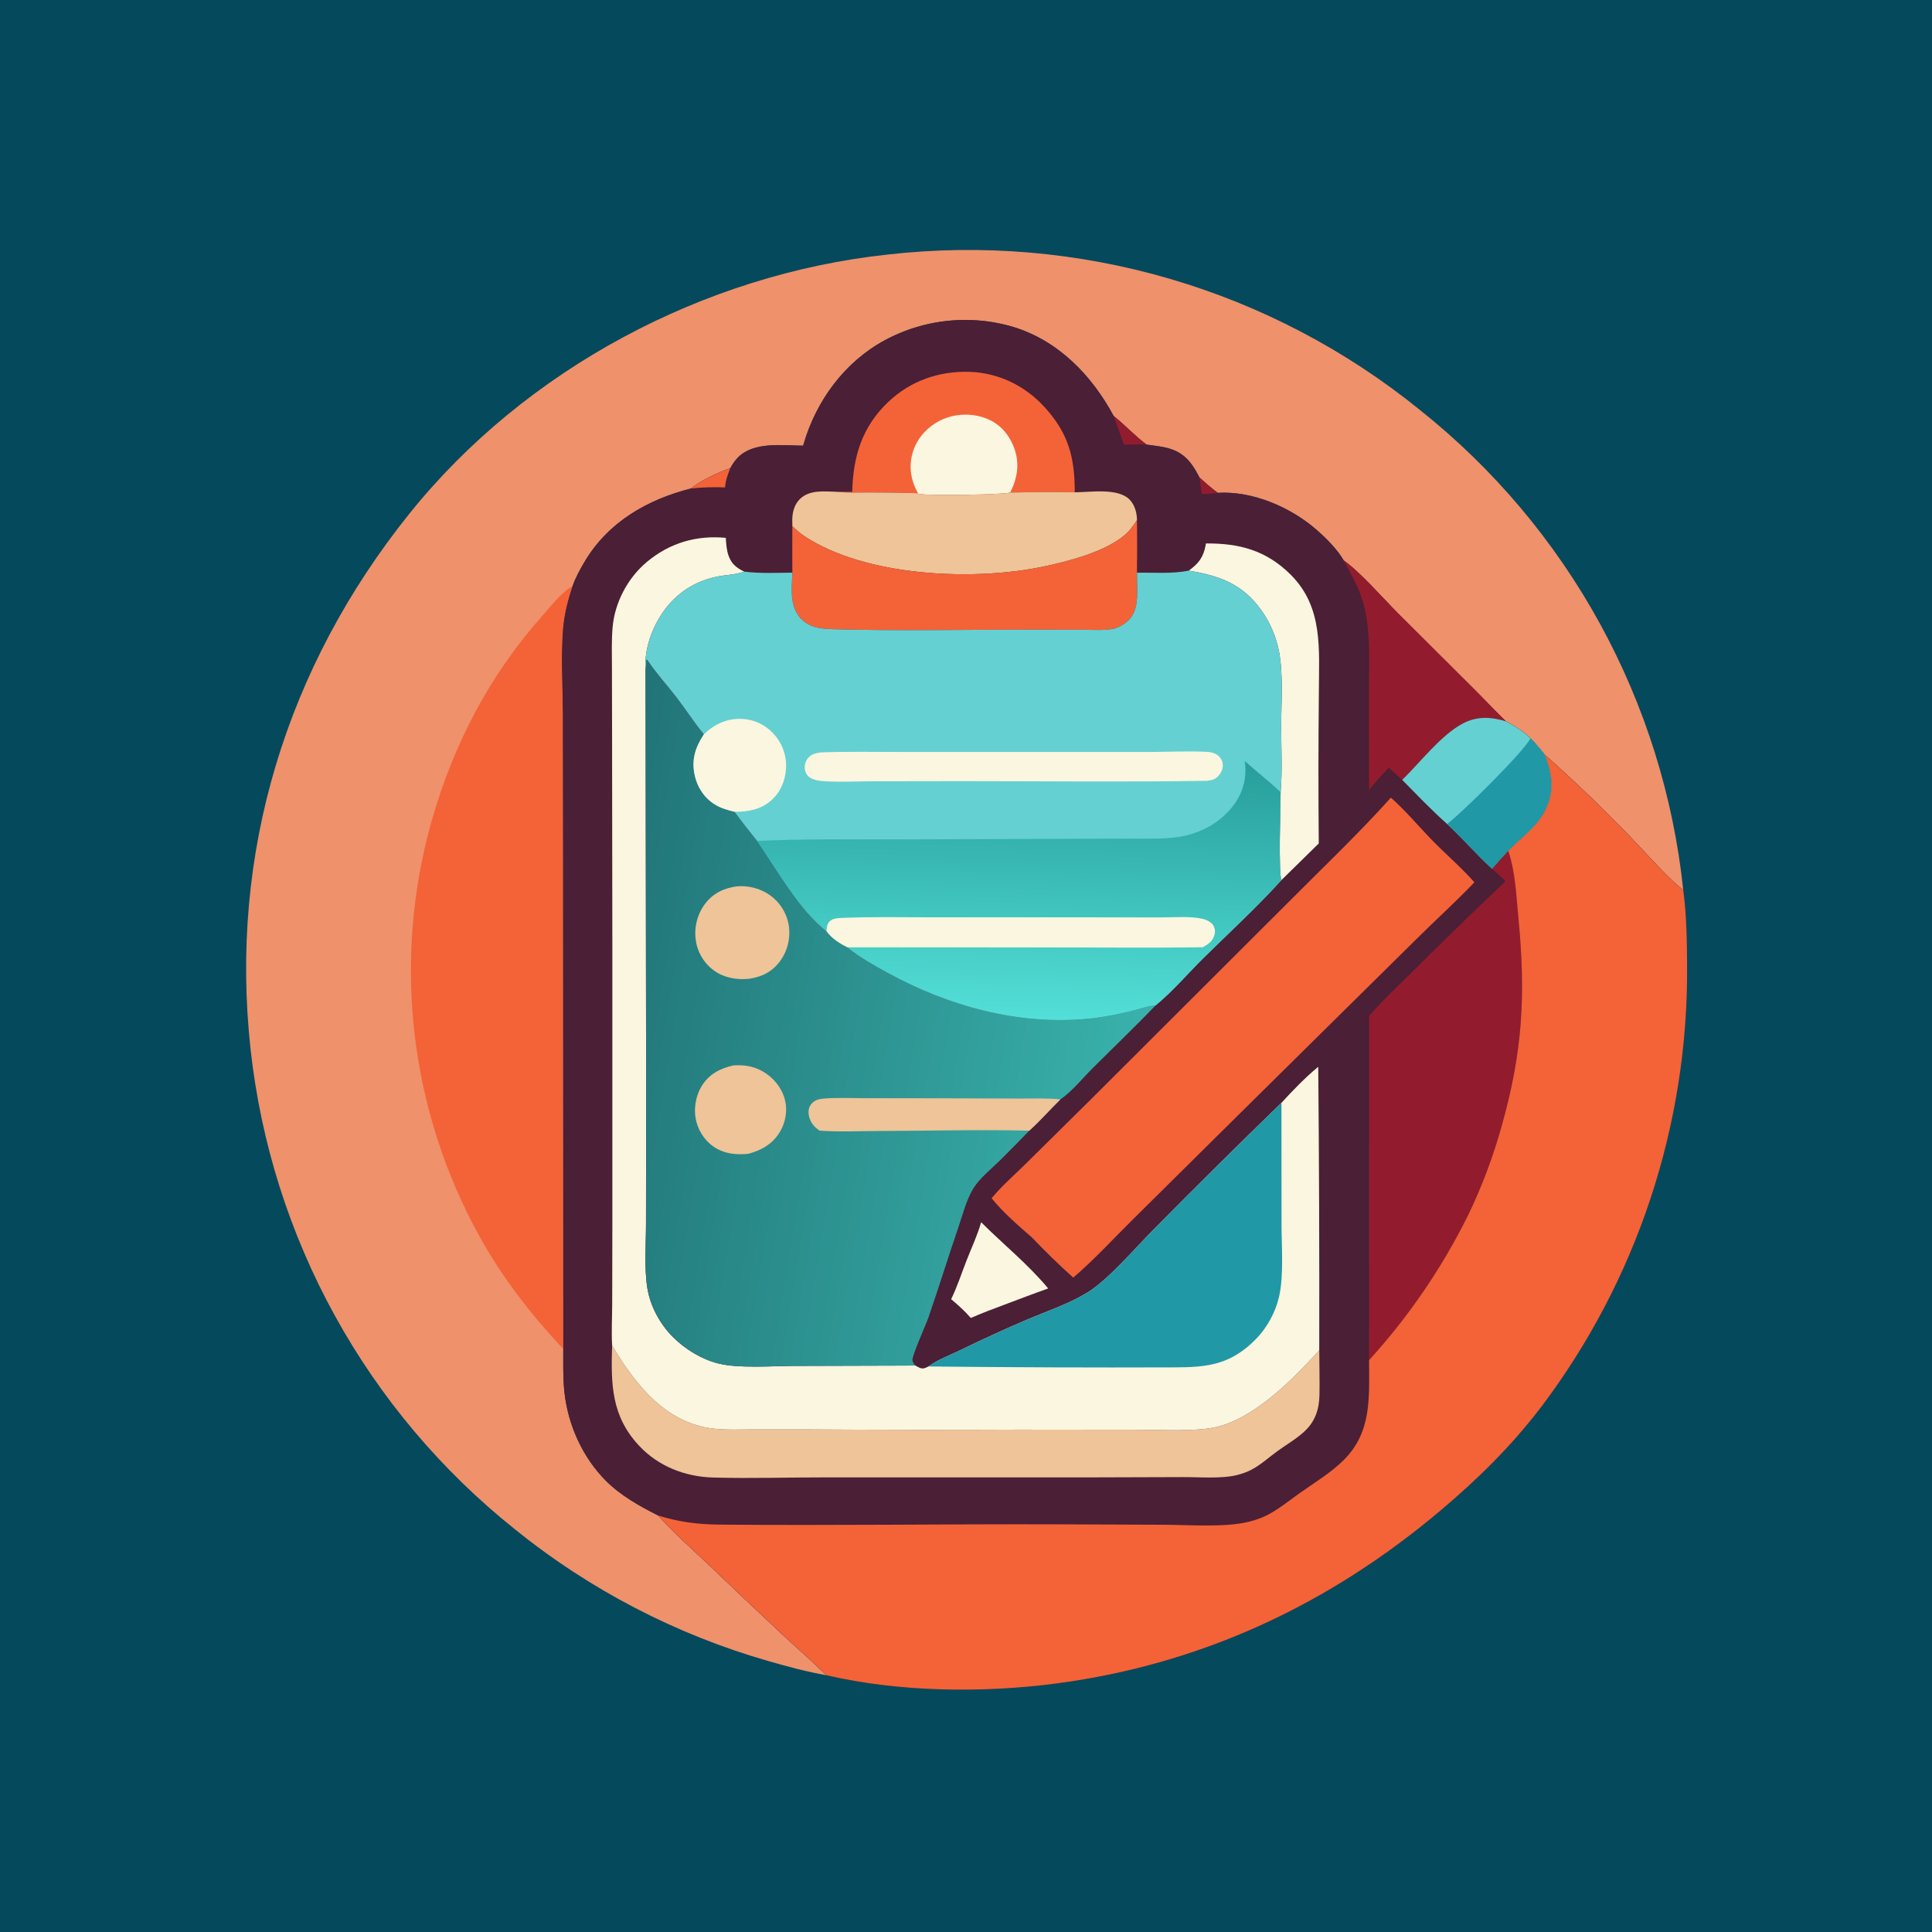 <?xml version="1.0" encoding="utf-8" ?>
<svg xmlns="http://www.w3.org/2000/svg" xmlns:xlink="http://www.w3.org/1999/xlink" width="5156" height="5156">
	<rect width="100%" height="100%" fill="#808080" stroke="none"/>
	<path fill="#05495D" transform="scale(5.036 5.036)" d="M0 0L1024 0L1024 1024L0 1024L0 0Z"/>
	<path fill="#EF916B" transform="scale(5.036 5.036)" d="M437.963 887.757C427.658 885.974 417.415 883.177 407.369 880.303Q402.784 878.99 398.234 877.563Q393.684 876.136 389.17 874.596Q384.657 873.055 380.184 871.402Q375.711 869.749 371.281 867.984Q366.85 866.22 362.465 864.344Q358.081 862.469 353.744 860.485Q349.408 858.501 345.122 856.409Q340.837 854.317 336.605 852.118Q332.374 849.919 328.198 847.615Q324.023 845.311 319.907 842.902Q315.791 840.495 311.736 837.984Q307.681 835.474 303.691 832.863Q299.7 830.252 295.776 827.541Q291.852 824.831 287.998 822.023Q284.143 819.216 280.36 816.312Q276.576 813.409 272.867 810.412Q269.228 807.509 265.662 804.517Q262.096 801.525 258.604 798.446Q255.113 795.367 251.698 792.203Q248.284 789.04 244.948 785.793Q241.612 782.546 238.357 779.218Q235.102 775.89 231.93 772.483Q228.758 769.076 225.671 765.592Q222.584 762.108 219.583 758.549Q216.583 754.99 213.671 751.358Q210.759 747.726 207.937 744.024Q205.115 740.322 202.386 736.551Q199.656 732.781 197.02 728.944Q194.384 725.107 191.843 721.207Q189.302 717.306 186.857 713.345Q184.413 709.383 182.067 705.362Q179.721 701.342 177.475 697.264Q175.229 693.187 173.084 689.056Q170.938 684.925 168.895 680.742Q166.852 676.559 164.913 672.327Q162.974 668.096 161.139 663.817Q159.304 659.539 157.575 655.217Q155.846 650.895 154.225 646.532Q152.603 642.168 151.089 637.766Q149.574 633.364 148.169 628.927Q146.764 624.489 145.468 620.018Q144.173 615.546 142.987 611.045Q141.802 606.543 140.728 602.014Q139.654 597.484 138.692 592.93Q137.729 588.375 136.879 583.799Q136.029 579.222 135.292 574.625Q134.555 570.029 133.932 565.416Q133.308 560.803 132.798 556.176C121.346 452.263 151.692 353.521 216.945 272.211C278.398 195.637 372.993 145.369 470.345 134.899Q475.033 134.366 479.733 133.949Q484.433 133.532 489.141 133.232Q493.85 132.932 498.565 132.75Q503.279 132.567 507.997 132.501Q512.715 132.436 517.433 132.487Q522.151 132.539 526.866 132.708Q531.581 132.877 536.291 133.163Q541 133.449 545.702 133.851Q550.403 134.254 555.092 134.774Q559.782 135.293 564.457 135.929Q569.132 136.565 573.79 137.317Q578.448 138.069 583.086 138.936Q587.724 139.804 592.338 140.786Q596.953 141.768 601.542 142.865Q606.131 143.962 610.692 145.172Q615.252 146.382 619.781 147.706Q624.31 149.029 628.804 150.464Q633.299 151.9 637.757 153.446Q642.214 154.993 646.632 156.65Q651.05 158.307 655.425 160.073Q659.8 161.839 664.13 163.714Q668.46 165.588 672.742 167.569Q677.024 169.55 681.256 171.638Q685.487 173.725 689.666 175.916Q693.844 178.108 697.967 180.403Q702.089 182.697 706.154 185.094Q710.218 187.49 714.221 189.987Q718.225 192.484 722.165 195.079Q726.106 197.674 729.98 200.367Q733.855 203.059 737.661 205.847Q741.468 208.635 745.204 211.517Q748.94 214.398 752.603 217.372Q756.241 220.269 759.806 223.256Q763.371 226.243 766.861 229.317Q770.351 232.391 773.764 235.551Q777.176 238.71 780.51 241.954Q783.843 245.197 787.095 248.522Q790.347 251.847 793.515 255.251Q796.684 258.656 799.767 262.138Q802.85 265.62 805.846 269.177Q808.842 272.734 811.749 276.365Q814.655 279.995 817.471 283.697Q820.287 287.398 823.01 291.168Q825.734 294.939 828.363 298.775Q830.992 302.611 833.525 306.512Q836.058 310.412 838.494 314.374Q840.929 318.336 843.266 322.357Q845.603 326.379 847.839 330.456Q850.076 334.534 852.21 338.666Q854.345 342.798 856.376 346.982Q858.408 351.166 860.335 355.398Q862.262 359.631 864.084 363.91Q865.905 368.189 867.62 372.512Q869.335 376.835 870.943 381.2Q872.55 385.564 874.049 389.967Q875.548 394.369 876.937 398.808Q878.326 403.246 879.605 407.718Q880.883 412.189 882.051 416.691Q883.218 421.193 884.274 425.723Q885.329 430.252 886.272 434.806Q887.215 439.36 888.045 443.937Q888.875 448.513 889.591 453.108Q890.307 457.703 890.909 462.315Q891.511 466.927 891.998 471.552C886.143 467.796 870.161 449.836 863.973 443.513Q842.179 420.82 818.617 399.968C816.23 396.9 813.791 394.037 811.073 391.258C807.03 387.437 802.923 384.89 798.033 382.254C792.277 376.723 786.837 370.868 781.18 365.236L740.584 324.781C732.777 316.882 720.693 303.107 712.086 297.019C708.878 291.378 702.98 285.432 698.118 281.136C684.286 268.913 663.976 260.056 645.276 261.18C641.881 258.613 638.732 255.916 635.621 253.013C634.278 250.396 632.719 247.626 630.897 245.308C624.608 237.307 616.818 236.834 607.597 235.628C601.133 230.812 596.21 225.289 590.194 220.499C578.573 198.894 560.755 180.411 536.705 173.177Q535.657 172.87 534.601 172.588Q533.545 172.306 532.483 172.05Q531.421 171.794 530.353 171.564Q529.285 171.334 528.211 171.13Q527.138 170.926 526.06 170.748Q524.982 170.57 523.9 170.418Q522.818 170.267 521.733 170.142Q520.647 170.017 519.559 169.918Q518.471 169.82 517.381 169.748Q516.29 169.676 515.199 169.63Q514.107 169.585 513.015 169.566Q511.922 169.547 510.83 169.554Q509.737 169.562 508.645 169.597Q507.553 169.631 506.462 169.692Q505.371 169.753 504.282 169.84Q503.193 169.928 502.107 170.042Q501.02 170.156 499.936 170.296Q498.853 170.437 497.773 170.603Q496.693 170.77 495.618 170.963Q494.542 171.156 493.472 171.375Q492.402 171.595 491.337 171.84Q490.272 172.085 489.214 172.356Q488.155 172.627 487.104 172.924Q486.052 173.221 485.008 173.543Q483.964 173.865 482.929 174.213Q481.893 174.56 480.866 174.933Q479.839 175.306 478.821 175.703Q477.803 176.101 476.796 176.523Q475.788 176.946 474.791 177.393Q473.794 177.839 472.808 178.31Q471.822 178.781 470.848 179.276Q469.874 179.771 468.912 180.289C447.66 191.751 432.586 212.272 425.883 235.244L425.61 236.187C414.626 236.094 399.646 233.919 391.183 242.307C389.431 244.043 388.188 246.032 386.953 248.142C381.036 250.243 371.061 254.716 366.253 258.845C343.01 264.734 322.179 276.698 309.721 297.813C307.401 301.743 304.908 306.258 303.441 310.58C300.945 318.09 298.979 325.625 298.36 333.541C297.227 348.025 298.177 363.041 298.283 377.572L298.372 449.633L298.5 714.893C298.505 722.438 298.294 730.058 299.087 737.571C300.927 755.001 308.727 772.386 321.201 784.826C329.081 792.685 339.01 798.163 348.854 803.154C356.763 812.079 366.117 820.238 374.761 828.455Q394.404 847.271 414.267 865.855C422.13 873.181 430.28 880.246 437.963 887.757Z"/>
	<path fill="#F36337" transform="scale(5.036 5.036)" d="M303.441 310.58C300.945 318.09 298.979 325.625 298.36 333.541C297.227 348.025 298.177 363.041 298.283 377.572L298.372 449.633L298.5 714.893C281.502 696.81 266.495 677.444 254.389 655.729Q252.656 652.609 251 649.449Q249.345 646.288 247.767 643.087Q246.189 639.886 244.69 636.648Q243.191 633.41 241.772 630.136Q240.353 626.862 239.014 623.554Q237.675 620.246 236.418 616.906Q235.161 613.567 233.986 610.197Q232.811 606.828 231.719 603.431Q230.627 600.034 229.619 596.611Q228.61 593.188 227.686 589.741Q226.762 586.295 225.922 582.826Q225.083 579.358 224.328 575.87Q223.574 572.383 222.905 568.877Q222.237 565.372 221.654 561.852Q221.072 558.331 220.575 554.797Q220.079 551.264 219.67 547.719Q219.26 544.174 218.938 540.62Q218.615 537.066 218.38 533.506Q218.145 529.945 217.997 526.38Q217.849 522.815 217.788 519.247Q217.727 515.679 217.754 512.111Q217.781 508.542 217.895 504.976Q218.01 501.409 218.211 497.846Q218.413 494.284 218.702 490.727Q218.99 487.17 219.366 483.622Q219.742 480.073 220.205 476.535Q220.667 472.997 221.217 469.471Q221.766 465.945 222.401 462.434Q223.037 458.922 223.758 455.427Q224.479 451.933 225.286 448.457Q226.093 444.981 226.984 441.526Q227.876 438.07 228.852 434.638C240.514 394.006 259.342 357.909 287.465 326.25C291.882 321.278 297.639 313.792 303.441 310.58Z"/>
	<path fill="#4B1F36" transform="scale(5.036 5.036)" d="M425.61 236.187L425.883 235.244C432.586 212.272 447.66 191.751 468.912 180.289Q469.874 179.771 470.848 179.276Q471.822 178.781 472.808 178.31Q473.794 177.839 474.791 177.393Q475.788 176.946 476.796 176.523Q477.803 176.101 478.821 175.703Q479.839 175.306 480.866 174.933Q481.893 174.56 482.929 174.213Q483.964 173.865 485.008 173.543Q486.052 173.221 487.104 172.924Q488.155 172.627 489.214 172.356Q490.272 172.085 491.337 171.84Q492.402 171.595 493.472 171.375Q494.542 171.156 495.618 170.963Q496.693 170.77 497.773 170.603Q498.853 170.437 499.936 170.296Q501.02 170.156 502.107 170.042Q503.193 169.928 504.282 169.84Q505.371 169.753 506.462 169.692Q507.553 169.631 508.645 169.597Q509.737 169.562 510.83 169.554Q511.922 169.547 513.015 169.566Q514.107 169.585 515.199 169.63Q516.291 169.676 517.381 169.748Q518.471 169.82 519.559 169.918Q520.647 170.017 521.733 170.142Q522.818 170.267 523.9 170.418Q524.982 170.57 526.06 170.748Q527.138 170.926 528.211 171.13Q529.285 171.334 530.353 171.564Q531.421 171.794 532.483 172.05Q533.545 172.306 534.601 172.588Q535.657 172.87 536.705 173.177C560.755 180.411 578.573 198.894 590.194 220.499C596.21 225.289 601.133 230.812 607.597 235.628C616.818 236.834 624.608 237.307 630.897 245.308C632.719 247.626 634.278 250.396 635.621 253.013C638.732 255.916 641.881 258.613 645.276 261.18C663.976 260.056 684.286 268.913 698.118 281.136C702.98 285.432 708.878 291.378 712.086 297.019C720.693 303.107 732.777 316.882 740.584 324.781L781.18 365.236C786.837 370.868 792.277 376.723 798.033 382.254C802.923 384.89 807.03 387.437 811.073 391.258C813.791 394.037 816.23 396.9 818.617 399.968Q842.179 420.82 863.973 443.513C870.161 449.836 886.143 467.796 891.998 471.552C893.778 484.727 893.965 498.451 894.039 511.743Q894.07 515.662 894.022 519.581Q893.973 523.501 893.844 527.418Q893.715 531.335 893.506 535.249Q893.297 539.163 893.008 543.072Q892.719 546.981 892.35 550.883Q891.981 554.785 891.532 558.678Q891.084 562.572 890.555 566.456Q890.027 570.339 889.419 574.211Q888.812 578.083 888.125 581.942Q887.438 585.801 886.672 589.645Q885.906 593.489 885.062 597.316Q884.218 601.144 883.296 604.953Q882.374 608.763 881.373 612.552Q880.373 616.342 879.296 620.11Q878.218 623.879 877.064 627.624Q875.91 631.37 874.679 635.091Q873.448 638.812 872.141 642.508Q870.835 646.203 869.453 649.871Q868.071 653.538 866.614 657.177Q865.157 660.816 863.627 664.424Q862.096 668.032 860.491 671.608Q858.887 675.184 857.209 678.726Q855.532 682.269 853.783 685.776Q852.033 689.283 850.212 692.754Q848.392 696.225 846.5 699.658Q844.609 703.091 842.647 706.484Q840.686 709.878 838.656 713.23Q836.625 716.583 834.527 719.893Q832.428 723.203 830.262 726.47Q828.096 729.736 825.864 732.958Q823.632 736.18 821.334 739.355Q819.036 742.53 816.674 745.658C800.999 766.196 783.314 783.622 763.621 800.261C704.551 850.171 636.973 881.843 560.18 892.067C521.052 897.277 476.492 896.751 437.963 887.757C430.28 880.246 422.13 873.181 414.267 865.855Q394.404 847.272 374.761 828.455C366.117 820.238 356.763 812.079 348.854 803.154C339.01 798.163 329.081 792.685 321.201 784.826C308.727 772.386 300.927 755.001 299.087 737.571C298.294 730.058 298.505 722.438 298.5 714.893L298.372 449.633L298.283 377.572C298.177 363.041 297.227 348.025 298.36 333.541C298.979 325.625 300.945 318.09 303.441 310.58C304.908 306.258 307.401 301.743 309.721 297.813C322.179 276.698 343.01 264.734 366.253 258.845C371.061 254.716 381.036 250.243 386.953 248.142C388.188 246.032 389.431 244.043 391.183 242.307C399.646 233.919 414.626 236.094 425.61 236.187Z"/>
	<path fill="#921C2D" transform="scale(5.036 5.036)" d="M635.621 253.013C638.732 255.916 641.881 258.613 645.276 261.18C642.567 261.559 639.756 261.641 637.025 261.834C636.346 258.928 636.014 255.968 635.621 253.013Z"/>
	<path fill="#921C2D" transform="scale(5.036 5.036)" d="M590.194 220.499C596.21 225.289 601.133 230.812 607.597 235.628C603.611 235.408 599.614 235.542 595.625 235.615L590.194 220.499Z"/>
	<path fill="#F36337" transform="scale(5.036 5.036)" d="M366.253 258.845C371.061 254.716 381.036 250.243 386.953 248.142C385.677 251.497 384.478 254.681 384.224 258.301Q375.218 257.899 366.253 258.845Z"/>
	<path fill="#FBF6DF" transform="scale(5.036 5.036)" d="M519.932 647.689C531.645 659.401 544.896 670.025 555.467 682.799C547.628 685.56 539.863 688.567 532.076 691.475C526.139 693.672 520.255 695.902 514.45 698.431C511.333 694.781 507.697 691.578 504.047 688.478C507.263 681.889 509.607 674.6 512.285 667.766C514.876 661.152 518.011 654.528 519.932 647.689Z"/>
	<path fill="#921C2D" transform="scale(5.036 5.036)" d="M712.086 297.019C720.693 303.107 732.777 316.882 740.584 324.781L781.18 365.236C786.837 370.868 792.277 376.723 798.033 382.254C790.184 379.833 782.732 379.42 775.195 383.4C763.608 389.519 752.678 403.976 743.062 413.289C740.724 411.059 738.266 408.941 735.854 406.791Q730.518 412.505 725.525 418.52L725.432 368.793C725.386 353.689 726.585 335.968 722.942 321.377C720.767 312.666 716.388 304.818 712.086 297.019Z"/>
	<path fill="#65D0D2" transform="scale(5.036 5.036)" d="M743.062 413.289C752.678 403.976 763.608 389.519 775.195 383.4C782.732 379.42 790.184 379.833 798.033 382.254C802.923 384.89 807.03 387.437 811.073 391.258C813.791 394.037 816.23 396.9 818.617 399.968C822.377 409.404 823.907 418.142 819.647 427.833C815.249 437.84 806.603 443.359 799.287 450.937Q794.886 455.582 790.737 460.453C782.491 452.849 775.114 444.319 766.875 436.662C758.594 429.332 750.854 421.145 743.062 413.289Z"/>
	<path fill="#2098A6" transform="scale(5.036 5.036)" d="M811.073 391.258C813.791 394.037 816.23 396.9 818.617 399.968C822.377 409.404 823.907 418.142 819.647 427.833C815.249 437.84 806.603 443.359 799.287 450.937Q794.886 455.582 790.737 460.453C782.491 452.849 775.114 444.319 766.875 436.662C774.445 431.046 807.234 398.657 811.073 391.258Z"/>
	<path fill="#FBF6DF" transform="scale(5.036 5.036)" d="M639.055 287.989C656.835 287.868 671.002 291.643 683.94 304.498C701.33 321.776 698.953 344.123 698.908 366.665Q698.501 406.819 698.855 446.972L679.063 466.394C677.434 462.9 678.557 426.7 678.634 419.736C679.606 408.451 678.95 396.597 678.941 385.253C678.931 372.658 680.148 357.553 677.787 345.259C676.324 337.642 673.111 329.989 668.612 323.667C658.463 309.403 646.484 305.171 629.952 302.398C635.223 298.625 637.858 295.137 638.959 288.59L639.055 287.989Z"/>
	<path fill="#F36337" transform="scale(5.036 5.036)" d="M451.622 260.667C452.066 241.928 456.774 226.228 470.745 212.973C482.47 201.848 497.524 196.572 513.613 197.045C528.837 197.492 542.842 204.179 553.146 215.319C566.211 229.443 569.532 242.156 569.549 260.896C558.186 260.554 546.689 260.808 535.321 260.995C531.908 262.169 489.269 262.861 486.792 261.61C486.658 261.542 486.543 261.44 486.418 261.355Q473.764 260.954 461.103 260.978C455.189 260.964 449.124 261.242 443.242 260.614L451.622 260.667Z"/>
	<path fill="#FBF6DF" transform="scale(5.036 5.036)" d="M486.418 261.355C485.717 259.964 485.027 258.565 484.46 257.113C481.77 250.224 481.931 242.879 485.068 236.134C488.24 229.311 494.339 224.044 501.386 221.494C508.8 218.812 517.613 219.185 524.726 222.668C531.116 225.797 535.5 231.563 537.727 238.22C540.375 246.133 539.039 253.769 535.321 260.995C531.908 262.169 489.269 262.861 486.792 261.61C486.658 261.542 486.543 261.44 486.418 261.355Z"/>
	<path fill="#EEC498" transform="scale(5.036 5.036)" d="M535.321 260.995C546.689 260.808 558.186 260.554 569.549 260.896C577.881 260.834 592.47 258.427 598.629 264.763C601.402 267.616 602.46 271.747 602.534 275.623C600.625 278.525 598.878 281.054 596.235 283.358C585.87 292.394 566.074 297.534 552.503 300.342C515.061 308.089 458.256 305.452 426.091 284.008C423.809 282.486 421.857 280.679 419.885 278.784Q419.839 277.024 419.852 275.263C419.896 271.205 421.085 267.03 424.152 264.203C429.265 259.488 436.841 260.421 443.242 260.614C449.124 261.242 455.189 260.964 461.103 260.978Q473.764 260.954 486.418 261.355C486.543 261.44 486.658 261.542 486.792 261.61C489.269 262.861 531.908 262.169 535.321 260.995Z"/>
	<path fill="#F36337" transform="scale(5.036 5.036)" d="M602.534 275.623Q602.68 289.564 602.523 303.505L602.593 308.992C602.659 315.782 603.242 323.703 597.899 328.852C595.835 330.841 592.336 332.857 589.494 333.326C584.245 334.193 578.26 333.698 572.92 333.702L541.401 333.696C508.357 333.666 475.089 334.376 442.064 333.435C435.219 333.24 428.915 332.834 424.068 327.417C418.286 320.956 419.632 311.448 419.889 303.466Q419.815 291.125 419.885 278.784C421.857 280.679 423.809 282.486 426.091 284.008C458.256 305.452 515.061 308.089 552.503 300.342C566.074 297.534 585.87 292.394 596.235 283.358C598.878 281.054 600.625 278.525 602.534 275.623Z"/>
	<path fill="#EEC498" transform="scale(5.036 5.036)" d="M324.376 712.935C335.35 731.474 349.471 750.318 371.509 755.902C380.29 758.127 389.676 757.502 398.667 757.488L426.229 757.489Q483.053 757.865 539.877 757.612L601.94 757.674C613.837 757.704 626.252 758.403 638.094 757.269C646.745 756.44 653.892 753.539 661.312 749.07C675.438 740.56 688.082 727.716 699.114 715.551C699.12 723.441 699.405 731.359 699.227 739.245C699.057 746.819 697.035 753.146 691.364 758.463C687.093 762.467 681.867 765.451 677.134 768.868C672.635 772.116 668.338 776.08 663.441 778.708C660.953 780.044 658.254 780.992 655.516 781.677C647.256 783.744 635.622 782.711 627.038 782.763L572.891 782.928L438.5 782.909C418.296 782.877 397.932 783.565 377.753 782.984C363.047 782.561 348.88 777.044 338.705 766.177C323.838 750.298 323.755 733.382 324.376 712.935Z"/>
	<path fill="#921C2D" transform="scale(5.036 5.036)" d="M799.287 450.937C803.095 462.095 803.537 475.01 804.669 486.683C808.568 526.881 806.938 557.036 795.988 595.954Q792.592 608.347 788.083 620.38Q783.573 632.413 777.987 643.986Q772.799 654.437 766.9 664.503Q761.001 674.569 754.419 684.203Q747.837 693.836 740.604 702.991Q733.371 712.146 725.522 720.778L725.54 538.383C732.437 530.31 740.554 522.828 748.097 515.322Q772.697 490.859 797.842 466.956C795.571 464.685 793.138 462.584 790.737 460.453Q794.886 455.582 799.287 450.937Z"/>
	<path fill="#F36337" transform="scale(5.036 5.036)" d="M737.074 422.704C744.282 429.098 750.791 436.71 757.424 443.709C765.156 451.833 773.928 459.172 781.33 467.557C771.168 478.194 760.186 488.082 749.762 498.468L657.561 589.564L599.915 646.633C589.653 656.805 579.742 667.657 568.752 677.041C561.206 670.335 553.882 663.099 546.894 655.811C539.589 649.464 531.588 642.529 525.477 634.985C530.744 628.576 537.46 622.758 543.369 616.92L578.423 582.26L682.933 477.944C701.105 459.673 719.852 441.884 737.074 422.704Z"/>
	<path fill="#FBF6DF" transform="scale(5.036 5.036)" d="M324.376 712.935C323.974 705.69 324.389 698.242 324.423 690.977L324.507 647.396L324.503 501.373L324.353 387.773L324.288 354.141C324.275 346.965 324.022 339.675 324.628 332.519C325.752 319.258 332.719 306.122 342.954 297.655C355.069 287.634 369.077 283.564 384.627 285.023C384.817 288.307 385.004 291.496 386.14 294.623C387.686 298.88 390.411 301.011 394.369 302.92C394.139 303.002 393.911 303.087 393.681 303.166C389.559 304.571 384.373 304.67 380.028 305.556C365.554 308.509 354.536 317.246 347.731 330.367C343.977 337.604 341.465 346.408 342.107 354.618L342.415 583.768L342.34 648.431C342.331 659.453 341.328 671.566 343.021 682.444C344.517 692.054 349.728 701.657 356.575 708.501C363.016 714.94 371.694 720.292 380.562 722.528C391.452 725.274 409.169 723.867 420.863 723.838L481.333 723.665Q483.143 723.663 484.951 723.567C486.277 724.293 487.934 725.456 489.5 725.139C490.344 724.969 491.255 724.492 492.041 724.136C496.814 720.622 503.234 718.232 508.608 715.64Q526.378 706.958 544.563 699.184C555.178 694.706 566.418 690.99 576.272 684.962C587.37 678.173 601.97 660.937 611.711 651.171Q645.045 617.441 679.082 584.419C685.155 577.794 691.644 571.037 698.582 565.317Q699.257 640.433 699.114 715.551C688.082 727.716 675.438 740.56 661.312 749.07C653.892 753.539 646.745 756.44 638.094 757.269C626.252 758.403 613.837 757.704 601.94 757.674L539.877 757.612Q483.053 757.865 426.229 757.489L398.667 757.488C389.676 757.502 380.29 758.127 371.509 755.902C349.471 750.318 335.35 731.474 324.376 712.935Z"/>
	<path fill="#2098A6" transform="scale(5.036 5.036)" d="M492.041 724.136C496.814 720.622 503.234 718.232 508.608 715.64Q526.378 706.958 544.563 699.184C555.178 694.706 566.418 690.99 576.272 684.962C587.37 678.173 601.97 660.937 611.711 651.171Q645.045 617.441 679.082 584.419L679.12 648.565C679.107 660.26 680.396 675.684 677.851 686.997C675.963 695.385 671.472 703.634 665.433 709.749C652.149 723.199 639.906 724.624 621.971 724.613Q557.004 724.843 492.041 724.136Z"/>
	<defs>
		<linearGradient id="gradient_0" gradientUnits="userSpaceOnUse" x1="314.126" y1="528.79" x2="602.694" y2="575.787">
			<stop offset="0" stop-color="#217477"/>
			<stop offset="1" stop-color="#39B2AC"/>
		</linearGradient>
	</defs>
	<path fill="url(#gradient_0)" transform="scale(5.036 5.036)" d="M342.107 354.618C342.243 353.231 342.719 351.048 342.37 349.745L343.027 349.664L343.495 350.367C347.962 357.013 353.479 363.003 358.364 369.352C363.36 375.844 367.808 382.801 372.995 389.13C368.492 396.055 366.306 402.491 368.14 410.847C369.541 417.235 373.117 422.724 378.686 426.232C382.034 428.341 385.477 429.251 389.26 430.197C393.088 435.477 397.099 440.567 401.203 445.634C411.906 461.029 423.166 481.766 437.981 493.448C440.642 497.159 445.056 500.069 449.143 502.001C455.513 507.239 462.954 511.343 470.163 515.313C502.533 533.138 539.887 543.438 577.009 539.75C584.71 538.985 592.26 537.449 599.773 535.643C603.79 534.678 608.421 532.939 612.5 532.697C601.685 543.924 590.413 554.728 579.366 565.728C573.89 571.182 568.26 578.234 561.947 582.608C556.408 588.01 551.181 594.037 545.44 599.181Q537.702 607.231 529.761 615.081C525.172 619.623 519.095 624.365 515.746 629.885C512.051 635.978 510.077 643.973 507.767 650.715C502.352 666.517 497.457 682.48 491.98 698.261C490.661 702.063 483.235 718.523 483.522 720.888C483.631 721.785 484.447 722.835 484.951 723.567Q483.143 723.663 481.333 723.665L420.863 723.838C409.169 723.867 391.452 725.274 380.562 722.528C371.694 720.292 363.016 714.94 356.575 708.501C349.728 701.657 344.517 692.054 343.021 682.444C341.328 671.566 342.331 659.453 342.34 648.431L342.415 583.768L342.107 354.618Z"/>
	<path fill="#EEC498" transform="scale(5.036 5.036)" d="M388.636 564.594C394.17 564.245 399.073 564.899 404.004 567.654C409.619 570.791 414.106 576.141 415.837 582.374C417.444 588.162 416.449 594.406 413.445 599.573C409.663 606.08 403.701 609.53 396.63 611.423C390.923 612.022 385.259 611.636 380.103 608.851C374.621 605.889 370.624 600.525 369.045 594.523C367.371 588.16 368.517 580.878 371.999 575.308C375.875 569.108 381.731 566.144 388.636 564.594Z"/>
	<path fill="#EEC498" transform="scale(5.036 5.036)" d="M390.837 469.66C396.71 469.254 402.816 470.794 407.668 474.144Q408.164 474.485 408.643 474.85Q409.123 475.215 409.583 475.603Q410.044 475.991 410.485 476.401Q410.926 476.812 411.346 477.243Q411.767 477.674 412.166 478.126Q412.564 478.577 412.941 479.047Q413.317 479.518 413.67 480.006Q414.022 480.494 414.351 480.999Q414.679 481.504 414.982 482.025Q415.285 482.545 415.563 483.08Q415.84 483.614 416.091 484.162Q416.342 484.71 416.565 485.269Q416.789 485.828 416.985 486.397Q417.181 486.967 417.349 487.545Q417.517 488.124 417.656 488.71Q417.796 489.296 417.906 489.888Q418.015 490.519 418.092 491.155Q418.17 491.791 418.215 492.43Q418.261 493.069 418.274 493.709Q418.288 494.349 418.27 494.99Q418.251 495.63 418.201 496.269Q418.151 496.907 418.069 497.542Q417.987 498.178 417.874 498.808Q417.76 499.439 417.615 500.062Q417.47 500.686 417.295 501.302Q417.119 501.918 416.913 502.525Q416.707 503.131 416.47 503.727Q416.234 504.322 415.969 504.905Q415.703 505.488 415.409 506.057Q415.114 506.626 414.792 507.179Q414.47 507.733 414.12 508.27Q413.771 508.806 413.395 509.325C409.237 514.971 403.616 517.78 396.803 518.701C390.471 519.337 383.868 518.216 378.596 514.507Q378.109 514.159 377.64 513.788Q377.17 513.417 376.72 513.022Q376.269 512.628 375.839 512.212Q375.409 511.796 375 511.359Q374.59 510.923 374.203 510.466Q373.816 510.01 373.453 509.534Q373.089 509.059 372.749 508.567Q372.409 508.074 372.093 507.565Q371.778 507.056 371.489 506.533Q371.199 506.009 370.936 505.471Q370.673 504.934 370.436 504.384Q370.2 503.834 369.991 503.273Q369.782 502.712 369.602 502.142Q369.421 501.571 369.268 500.992Q369.116 500.413 368.993 499.828Q368.869 499.242 368.775 498.651Q368.673 498.012 368.603 497.369Q368.533 496.726 368.495 496.08Q368.457 495.434 368.451 494.787Q368.446 494.14 368.472 493.494Q368.498 492.848 368.556 492.203Q368.615 491.559 368.705 490.919Q368.795 490.278 368.917 489.643Q369.039 489.007 369.192 488.379Q369.345 487.75 369.529 487.13Q369.714 486.51 369.928 485.9Q370.143 485.289 370.388 484.691Q370.633 484.092 370.907 483.506Q371.181 482.92 371.484 482.348Q371.787 481.777 372.118 481.221Q372.448 480.665 372.807 480.126Q373.165 479.587 373.549 479.067C377.871 473.317 383.861 470.528 390.837 469.66Z"/>
	<path fill="#EEC498" transform="scale(5.036 5.036)" d="M434.294 599.161C433.345 598.455 432.381 597.74 431.568 596.876C429.588 594.774 428.264 591.607 428.501 588.688C428.651 586.834 429.508 585.21 430.967 584.051C432.645 582.718 434.216 582.382 436.298 582.198C443.48 581.562 450.966 581.965 458.178 581.968L499.349 582.026L540.466 582.16C547.52 582.205 554.94 581.831 561.947 582.608C556.408 588.01 551.181 594.037 545.44 599.181C519.073 598.503 492.519 599.292 466.133 599.353C455.625 599.377 444.752 599.937 434.294 599.161Z"/>
	<path fill="#65D0D2" transform="scale(5.036 5.036)" d="M602.523 303.505C611.548 303.341 621.088 304.184 629.952 302.398C646.484 305.171 658.463 309.403 668.612 323.667C673.111 329.989 676.324 337.642 677.787 345.259C680.148 357.553 678.931 372.658 678.941 385.253C678.95 396.597 679.606 408.451 678.634 419.736C678.557 426.7 677.434 462.9 679.063 466.394C666.127 480.747 651.54 494.066 637.789 507.658C629.47 515.881 621.495 525.295 612.5 532.697C608.421 532.939 603.79 534.678 599.773 535.643C592.26 537.449 584.71 538.985 577.009 539.75C539.887 543.438 502.533 533.138 470.163 515.313C462.954 511.343 455.513 507.239 449.143 502.001C445.056 500.069 440.642 497.159 437.981 493.448C423.166 481.766 411.906 461.029 401.203 445.634C397.099 440.567 393.088 435.477 389.26 430.197C385.477 429.251 382.034 428.341 378.686 426.232C373.117 422.724 369.541 417.235 368.14 410.847C366.306 402.491 368.492 396.055 372.995 389.13C367.808 382.801 363.36 375.844 358.364 369.352C353.479 363.003 347.962 357.013 343.495 350.367L343.027 349.664L342.37 349.745C342.719 351.048 342.243 353.231 342.107 354.618C341.465 346.408 343.977 337.604 347.731 330.367C354.536 317.246 365.554 308.509 380.028 305.556C384.373 304.67 389.559 304.571 393.681 303.166C393.911 303.087 394.139 303.002 394.369 302.92C402.718 303.986 411.478 303.534 419.889 303.466C419.632 311.448 418.286 320.956 424.068 327.417C428.915 332.834 435.219 333.24 442.064 333.435C475.089 334.376 508.357 333.666 541.401 333.696L572.92 333.702C578.26 333.698 584.245 334.193 589.494 333.326C592.336 332.857 595.835 330.841 597.899 328.852C603.242 323.703 602.659 315.782 602.593 308.992L602.523 303.505Z"/>
	<path fill="#FBF6DF" transform="scale(5.036 5.036)" d="M372.995 389.13C378.391 383.965 384.812 380.799 392.431 380.948Q393.028 380.956 393.623 380.993Q394.219 381.03 394.812 381.097Q395.405 381.163 395.994 381.26Q396.582 381.356 397.166 381.481Q397.749 381.606 398.326 381.761Q398.902 381.915 399.47 382.097Q400.038 382.28 400.597 382.491Q401.155 382.701 401.702 382.939Q402.249 383.178 402.784 383.443Q403.319 383.708 403.839 383.999Q404.36 384.29 404.866 384.607Q405.371 384.924 405.861 385.265Q406.35 385.607 406.822 385.972Q407.294 386.338 407.747 386.726Q408.2 387.115 408.633 387.525Q409.066 387.935 409.478 388.367Q409.925 388.824 410.347 389.304Q410.77 389.784 411.167 390.284Q411.565 390.785 411.936 391.305Q412.307 391.825 412.651 392.364Q412.996 392.903 413.312 393.458Q413.628 394.014 413.915 394.584Q414.203 395.155 414.46 395.74Q414.718 396.325 414.945 396.923Q415.173 397.52 415.369 398.128Q415.566 398.736 415.731 399.354Q415.896 399.971 416.03 400.596Q416.163 401.222 416.264 401.853Q416.366 402.484 416.434 403.119Q416.503 403.755 416.539 404.393Q416.575 405.031 416.579 405.67Q416.582 406.31 416.553 406.948C416.263 413.353 413.756 419.58 408.955 423.925C403.312 429.033 396.57 430.203 389.26 430.197C385.477 429.251 382.034 428.341 378.686 426.232C373.117 422.724 369.541 417.235 368.14 410.847C366.306 402.491 368.492 396.055 372.995 389.13Z"/>
	<path fill="#FBF6DF" transform="scale(5.036 5.036)" d="M435.049 398.719C448.78 398.212 462.637 398.507 476.383 398.489L552.396 398.489L609.554 398.494C619.437 398.467 629.605 397.925 639.462 398.425C641.272 398.516 643.088 398.83 644.648 399.802C646.302 400.833 647.486 402.358 647.866 404.288C648.315 406.565 647.544 408.775 646.158 410.578C644.329 412.958 642.619 413.372 639.739 413.776C596.245 414.477 552.666 413.949 509.162 413.951L462.234 414.023C453.935 414.052 445.374 414.499 437.101 414.025C434.477 413.874 431.547 413.487 429.266 412.076C427.829 411.188 426.927 409.728 426.591 408.089Q426.512 407.692 426.475 407.288Q426.439 406.884 426.445 406.479Q426.452 406.074 426.501 405.672Q426.551 405.269 426.643 404.875Q426.735 404.48 426.868 404.097Q427.002 403.715 427.175 403.348Q427.348 402.982 427.56 402.636Q427.771 402.29 428.018 401.969C429.843 399.563 432.207 399.117 435.049 398.719Z"/>
	<defs>
		<linearGradient id="gradient_1" gradientUnits="userSpaceOnUse" x1="541.66" y1="401.81" x2="537.422" y2="538.864">
			<stop offset="0" stop-color="#289E9B"/>
			<stop offset="1" stop-color="#52DFD7"/>
		</linearGradient>
	</defs>
	<path fill="url(#gradient_1)" transform="scale(5.036 5.036)" d="M401.203 445.634C425.191 444.518 449.275 444.854 473.285 444.842L561.146 444.523L599.153 444.396C607.486 444.363 616.064 444.743 624.328 443.561C635.902 441.906 646.97 435.913 653.952 426.379C658.894 419.63 660.888 411.57 659.638 403.309C665.897 408.873 672.476 414.052 678.634 419.736C678.557 426.7 677.434 462.9 679.063 466.394C666.127 480.747 651.54 494.066 637.789 507.658C629.47 515.881 621.495 525.295 612.5 532.697C608.421 532.939 603.79 534.678 599.773 535.643C592.26 537.449 584.71 538.985 577.009 539.75C539.887 543.438 502.533 533.138 470.163 515.313C462.954 511.343 455.513 507.239 449.143 502.001C445.056 500.069 440.642 497.159 437.981 493.448C423.166 481.766 411.906 461.029 401.203 445.634Z"/>
	<path fill="#FBF6DF" transform="scale(5.036 5.036)" d="M437.981 493.448C438.197 491.271 438.196 489.357 440.068 487.903C441.74 486.604 443.999 486.539 446.022 486.45C461.693 485.764 477.528 486.13 493.219 486.117L575.4 486.12L615.182 486.172C622.18 486.194 630.813 485.362 637.604 486.993C639.459 487.438 641.963 488.709 642.966 490.421C643.98 492.15 644.055 493.868 643.466 495.767C642.457 499.02 640.251 500.299 637.48 501.961C611.191 502.386 584.852 502.068 558.557 502.064L449.143 502.001C445.056 500.069 440.642 497.159 437.981 493.448Z"/>
	<path fill="#F36337" transform="scale(5.036 5.036)" d="M818.617 399.968Q842.179 420.82 863.973 443.513C870.161 449.836 886.143 467.796 891.998 471.552C893.778 484.727 893.965 498.451 894.039 511.743Q894.07 515.662 894.022 519.581Q893.973 523.501 893.844 527.418Q893.715 531.335 893.506 535.249Q893.297 539.163 893.008 543.072Q892.719 546.981 892.35 550.883Q891.981 554.785 891.532 558.678Q891.084 562.572 890.555 566.456Q890.027 570.339 889.419 574.211Q888.812 578.083 888.125 581.942Q887.438 585.801 886.672 589.645Q885.906 593.489 885.062 597.316Q884.218 601.144 883.296 604.953Q882.374 608.763 881.373 612.552Q880.373 616.342 879.296 620.11Q878.218 623.879 877.064 627.624Q875.91 631.37 874.679 635.091Q873.448 638.812 872.141 642.508Q870.835 646.203 869.453 649.871Q868.071 653.538 866.614 657.177Q865.157 660.816 863.627 664.424Q862.096 668.032 860.491 671.608Q858.887 675.184 857.209 678.726Q855.532 682.269 853.783 685.776Q852.033 689.283 850.212 692.754Q848.392 696.225 846.5 699.658Q844.609 703.091 842.647 706.484Q840.686 709.878 838.656 713.23Q836.625 716.583 834.527 719.893Q832.428 723.203 830.262 726.47Q828.096 729.736 825.864 732.958Q823.632 736.18 821.334 739.355Q819.036 742.53 816.674 745.658C800.999 766.196 783.314 783.622 763.621 800.261C704.551 850.171 636.973 881.843 560.18 892.067C521.052 897.277 476.492 896.751 437.963 887.757C430.28 880.246 422.13 873.181 414.267 865.855Q394.404 847.272 374.761 828.455C366.117 820.238 356.763 812.079 348.854 803.154C359.708 806.532 369.643 807.819 380.989 807.927C440.58 808.493 500.205 807.611 559.802 807.789L616.865 808.01C630.065 808.068 649.759 809.556 662.089 806.357C665.616 805.442 669.172 804.217 672.377 802.468C678.243 799.268 683.472 794.982 688.915 791.133C696.735 785.604 705.354 780.435 712.153 773.657C727.111 758.744 725.526 740.267 725.522 720.778Q733.371 712.146 740.604 702.991Q747.837 693.836 754.419 684.203Q761.001 674.569 766.9 664.503Q772.799 654.437 777.987 643.986Q783.573 632.413 788.082 620.38Q792.592 608.347 795.988 595.954C806.938 557.036 808.568 526.881 804.669 486.683C803.537 475.01 803.095 462.095 799.287 450.937C806.603 443.359 815.249 437.84 819.647 427.833C823.907 418.142 822.377 409.404 818.617 399.968Z"/>
</svg>
